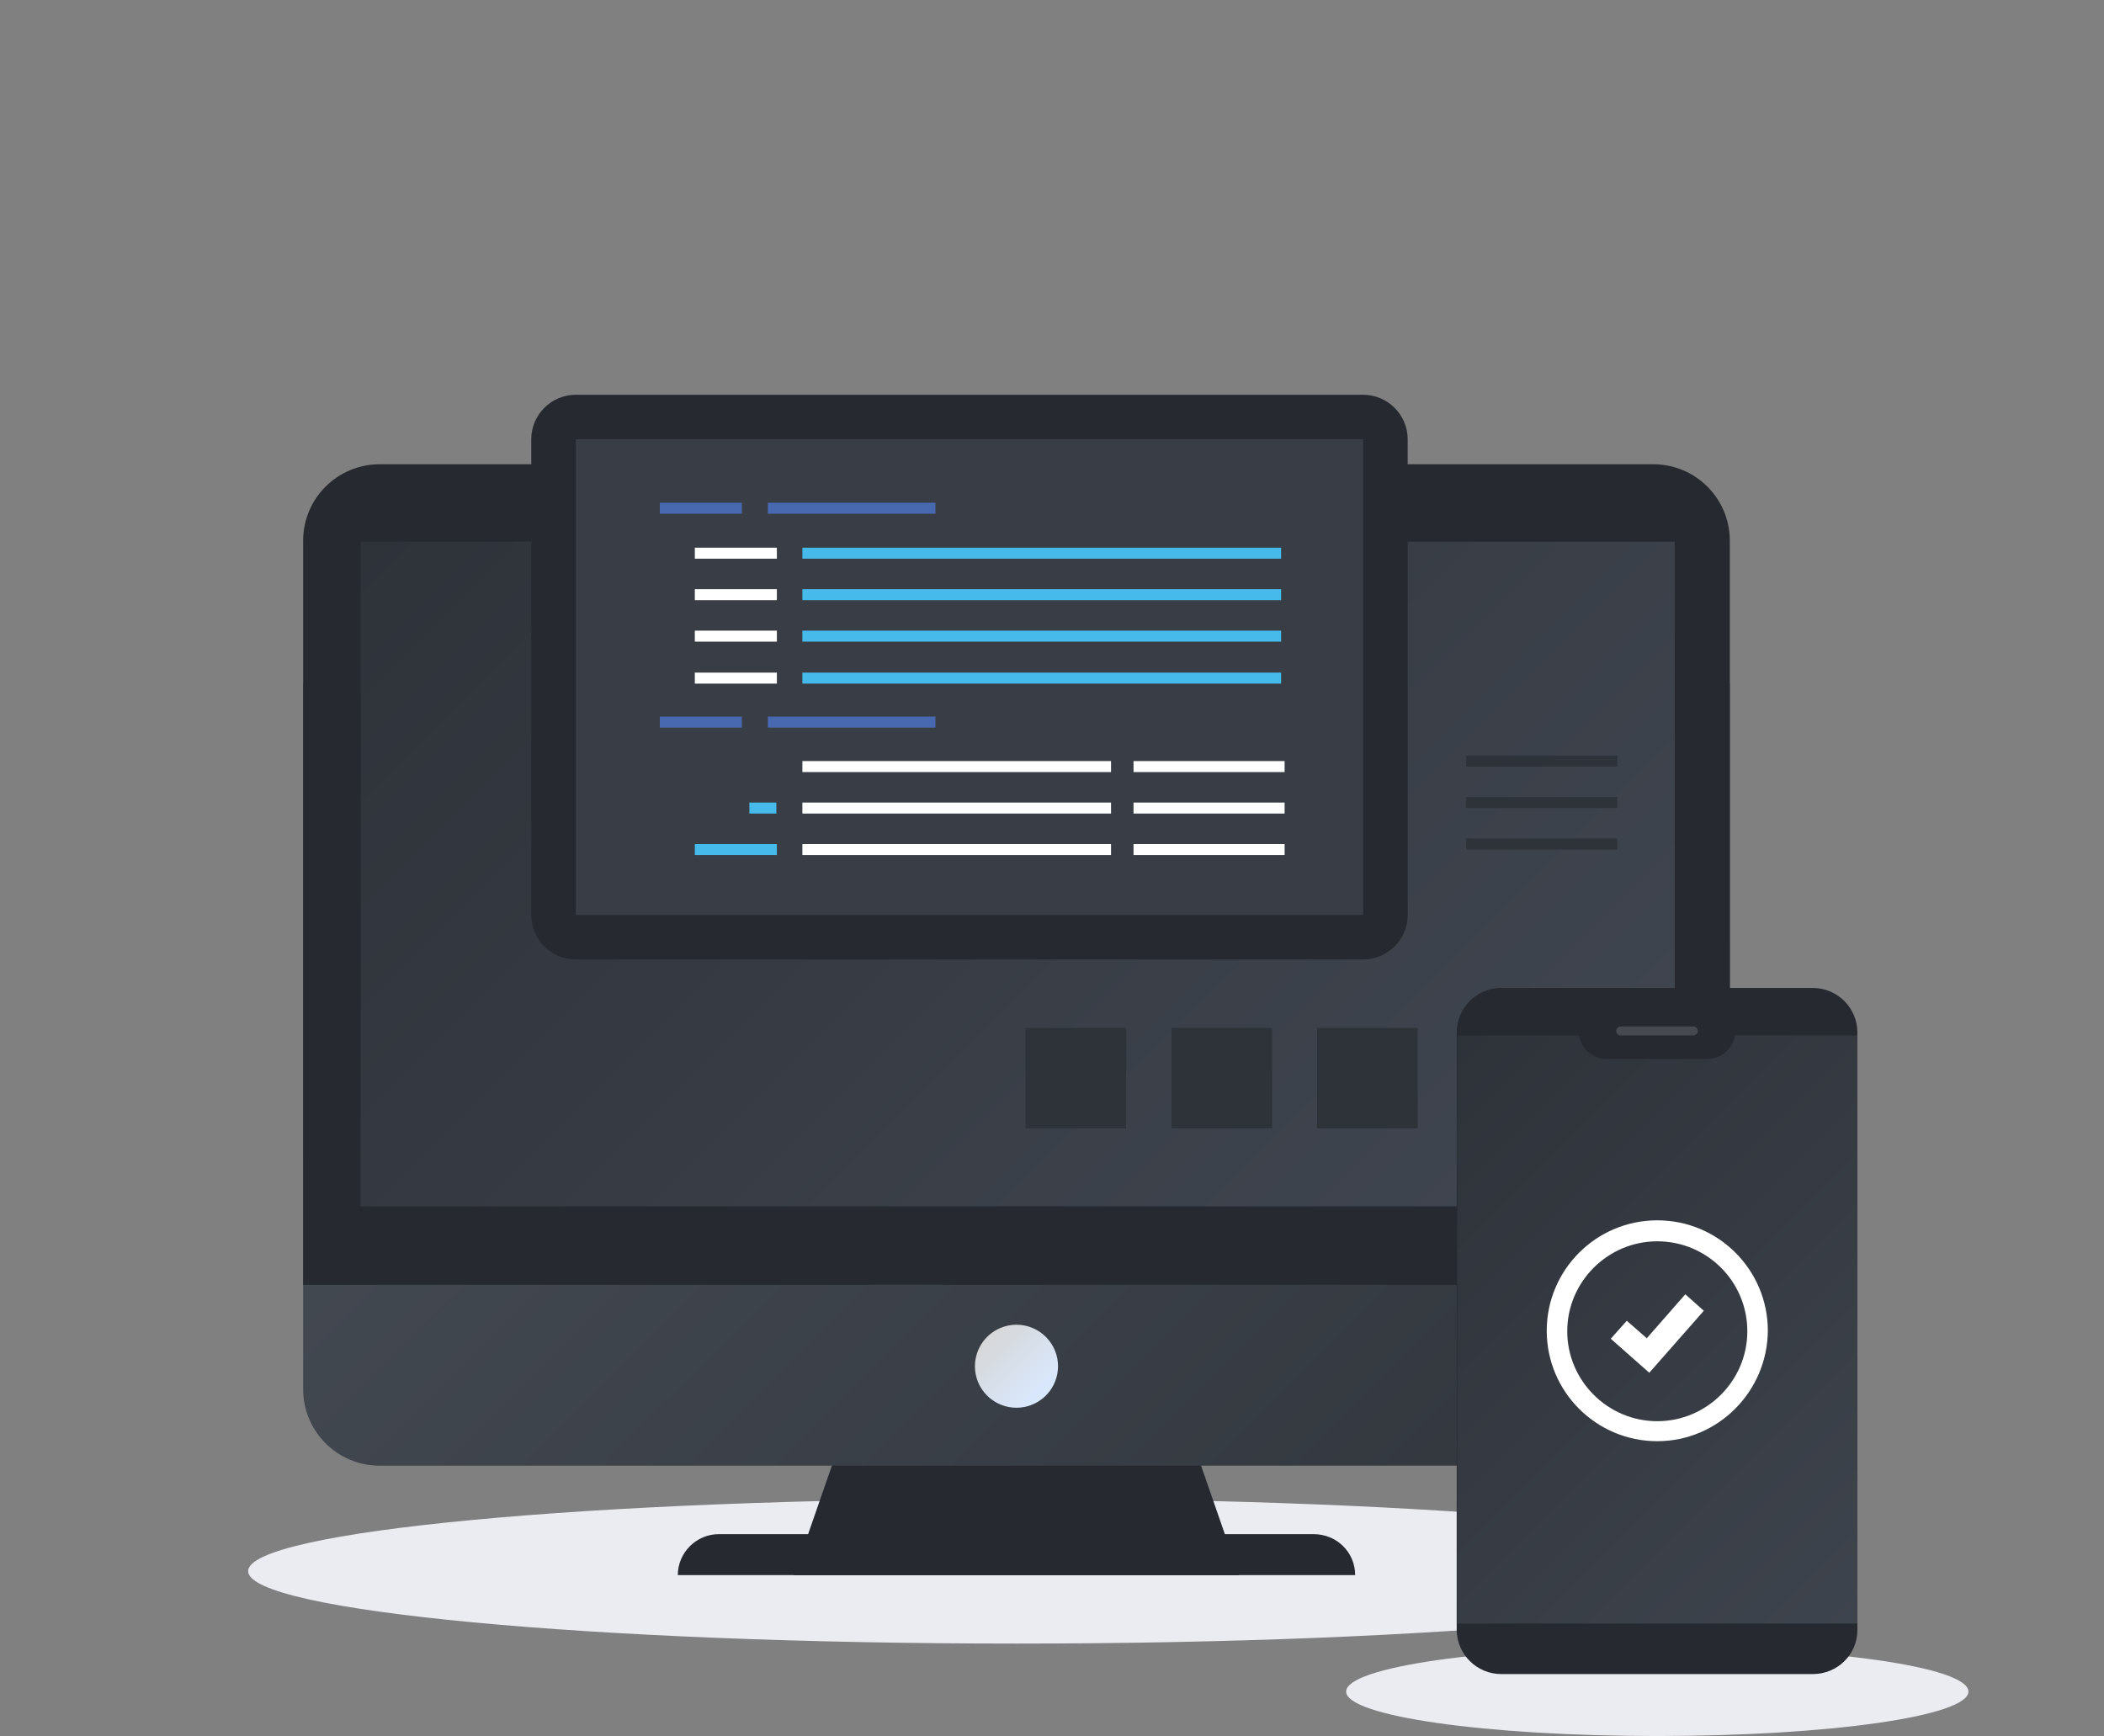 <svg width="349" height="288" fill="none" xmlns="http://www.w3.org/2000/svg"><rect width="100%" height="100%" fill="#808080" stroke="none"/><g clip-path="url(#clip0_1512_9342)"><path d="M168.608 272.663c70.39 0 127.453-5.382 127.453-12.021 0-6.638-57.063-12.02-127.453-12.02s-127.452 5.382-127.452 12.02c0 6.639 57.063 12.021 127.452 12.021z" fill="#EBEBF2"/><path d="M205.533 261.306h-73.849l12.695-36.56h48.458l12.696 36.56z" fill="#262930"/><path d="M274.238 243.15H62.979c-7.053 0-12.695-5.72-12.695-12.684V113.409h236.649v117.057c0 7.047-5.725 12.684-12.695 12.684z" fill="url(#paint0_linear_1512_9342)"/><path d="M286.933 213.14H50.283V89.7c0-7.047 5.726-12.684 12.696-12.684h211.259c7.053 0 12.695 5.72 12.695 12.683V213.14z" fill="#262930"/><path d="M277.806 89.865H59.826v110.259h217.98V89.865z" fill="url(#paint1_linear_1512_9342)"/><path d="M168.608 233.534a6.884 6.884 0 006.887-6.881c0-3.8-3.083-6.881-6.887-6.881a6.885 6.885 0 00-6.887 6.881c0 3.8 3.084 6.881 6.887 6.881z" fill="url(#paint2_linear_1512_9342)"/><path d="M224.784 261.306H112.433c0-3.731 3.07-6.798 6.804-6.798h98.659c3.817 0 6.888 2.984 6.888 6.798z" fill="#262930"/><path d="M274.902 288c28.504 0 51.612-3.303 51.612-7.378s-23.108-7.378-51.612-7.378-51.611 3.303-51.611 7.378S246.398 288 274.902 288z" fill="#EBEBF2"/><path d="M300.708 277.72h-51.695c-4.066 0-7.385-3.316-7.385-7.378v-99.067c0-4.063 3.319-7.379 7.385-7.379h51.695c4.066 0 7.385 3.316 7.385 7.379v99.15c0 4.062-3.319 7.295-7.385 7.295z" fill="#262930"/><path d="M308.092 171.772h-66.381v97.575h66.381v-97.575z" fill="url(#paint3_linear_1512_9342)"/><path d="M274.902 239.088c-10.123 0-18.338-8.207-18.338-18.321s8.215-18.321 18.338-18.321c10.123 0 18.338 8.207 18.338 18.321-.083 10.114-8.298 18.321-18.338 18.321zm0-33.161c-8.215 0-14.936 6.715-14.936 14.923 0 8.207 6.721 14.922 14.936 14.922 8.214 0 14.936-6.715 14.936-14.922 0-8.29-6.722-14.923-14.936-14.923z" fill="#fff"/><path d="M273.574 227.731l-6.389-5.638 2.655-2.984 3.319 2.901 6.39-7.295 3.07 2.736-9.045 10.28z" fill="#fff"/><path d="M283.2 175.668h-16.679a4.636 4.636 0 01-4.646-4.642h25.971a4.636 4.636 0 01-4.646 4.642z" fill="#262930"/><path opacity=".15" d="M280.876 171.772h-12.032a.743.743 0 01-.746-.746c0-.415.332-.746.746-.746h12.032c.415 0 .747.331.747.746a.744.744 0 01-.747.746z" fill="#fff"/><path d="M226.112 159.171H95.506c-4.065 0-7.384-3.316-7.384-7.378V72.871c0-4.063 3.319-7.379 7.385-7.379h130.605c4.066 0 7.385 3.316 7.385 7.379v78.922c0 4.062-3.319 7.378-7.385 7.378z" fill="#262930"/><path d="M226.112 72.87H95.506v78.923h130.606V72.871z" fill="#393E46"/><path d="M123.054 83.399h-13.608v1.824h13.608v-1.824zm32.112 0h-27.797v1.824h27.797v-1.824z" fill="#4868AF"/><path d="M128.863 90.86h-13.608v1.824h13.608V90.86z" fill="#fff"/><path d="M212.503 90.86h-79.408v1.824h79.408V90.86z" fill="#46BAEA"/><path d="M128.863 97.74h-13.608v1.825h13.608V97.74z" fill="#fff"/><path d="M212.503 97.74h-79.408v1.825h79.408V97.74z" fill="#46BAEA"/><path d="M128.863 104.622h-13.608v1.824h13.608v-1.824z" fill="#fff"/><path d="M212.503 104.622h-79.408v1.824h79.408v-1.824z" fill="#46BAEA"/><path d="M128.863 111.585h-13.608v1.824h13.608v-1.824z" fill="#fff"/><path d="M123.054 118.881h-13.608v1.824h13.608v-1.824zm32.112 0h-27.797v1.824h27.797v-1.824z" fill="#4868AF"/><path d="M184.291 126.259h-51.196v1.824h51.196v-1.824zm0 6.881h-51.196v1.824h51.196v-1.824z" fill="#fff"/><path d="M128.78 133.14h-4.481v1.824h4.481v-1.824zm.083 6.881h-13.608v1.823h13.608v-1.823z" fill="#46BAEA"/><path d="M184.291 140.021h-51.196v1.823h51.196v-1.823zm28.793-13.762h-25.059v1.824h25.059v-1.824zm0 6.881h-25.059v1.824h25.059v-1.824zm0 6.881h-25.059v1.823h25.059v-1.823z" fill="#fff"/><path d="M212.503 111.585h-79.408v1.824h79.408v-1.824z" fill="#46BAEA"/><path d="M186.78 170.529h-16.678v16.663h16.678v-16.663zm24.229 0h-16.678v16.663h16.678v-16.663zm24.147 0h-16.678v16.663h16.678v-16.663zm33.108-45.182h-25.059v1.824h25.059v-1.824zm0 6.881h-25.059v1.824h25.059v-1.824zm0 6.881h-25.059v1.824h25.059v-1.824z" fill="#2E3239"/></g><defs><linearGradient id="paint0_linear_1512_9342" x1="78.82" y1="84.904" x2="258.196" y2="264.443" gradientUnits="userSpaceOnUse"><stop stop-color="#494F58"/><stop offset="1" stop-color="#31363D"/></linearGradient><linearGradient id="paint1_linear_1512_9342" x1="86.709" y1="62.971" x2="250.734" y2="227.145" gradientUnits="userSpaceOnUse"><stop stop-color="#2E3239"/><stop offset="1" stop-color="#414751"/></linearGradient><linearGradient id="paint2_linear_1512_9342" x1="163.718" y1="221.753" x2="173.451" y2="231.495" gradientUnits="userSpaceOnUse"><stop stop-color="#D7D7D7"/><stop offset="1" stop-color="#D8E9FF"/></linearGradient><linearGradient id="paint3_linear_1512_9342" x1="233.863" y1="179.603" x2="315.821" y2="261.635" gradientUnits="userSpaceOnUse"><stop stop-color="#2E3239"/><stop offset="1" stop-color="#3E444D"/></linearGradient><clipPath id="clip0_1512_9342"><path fill="#fff" d="M0 0h349v288H0z"/></clipPath></defs></svg>